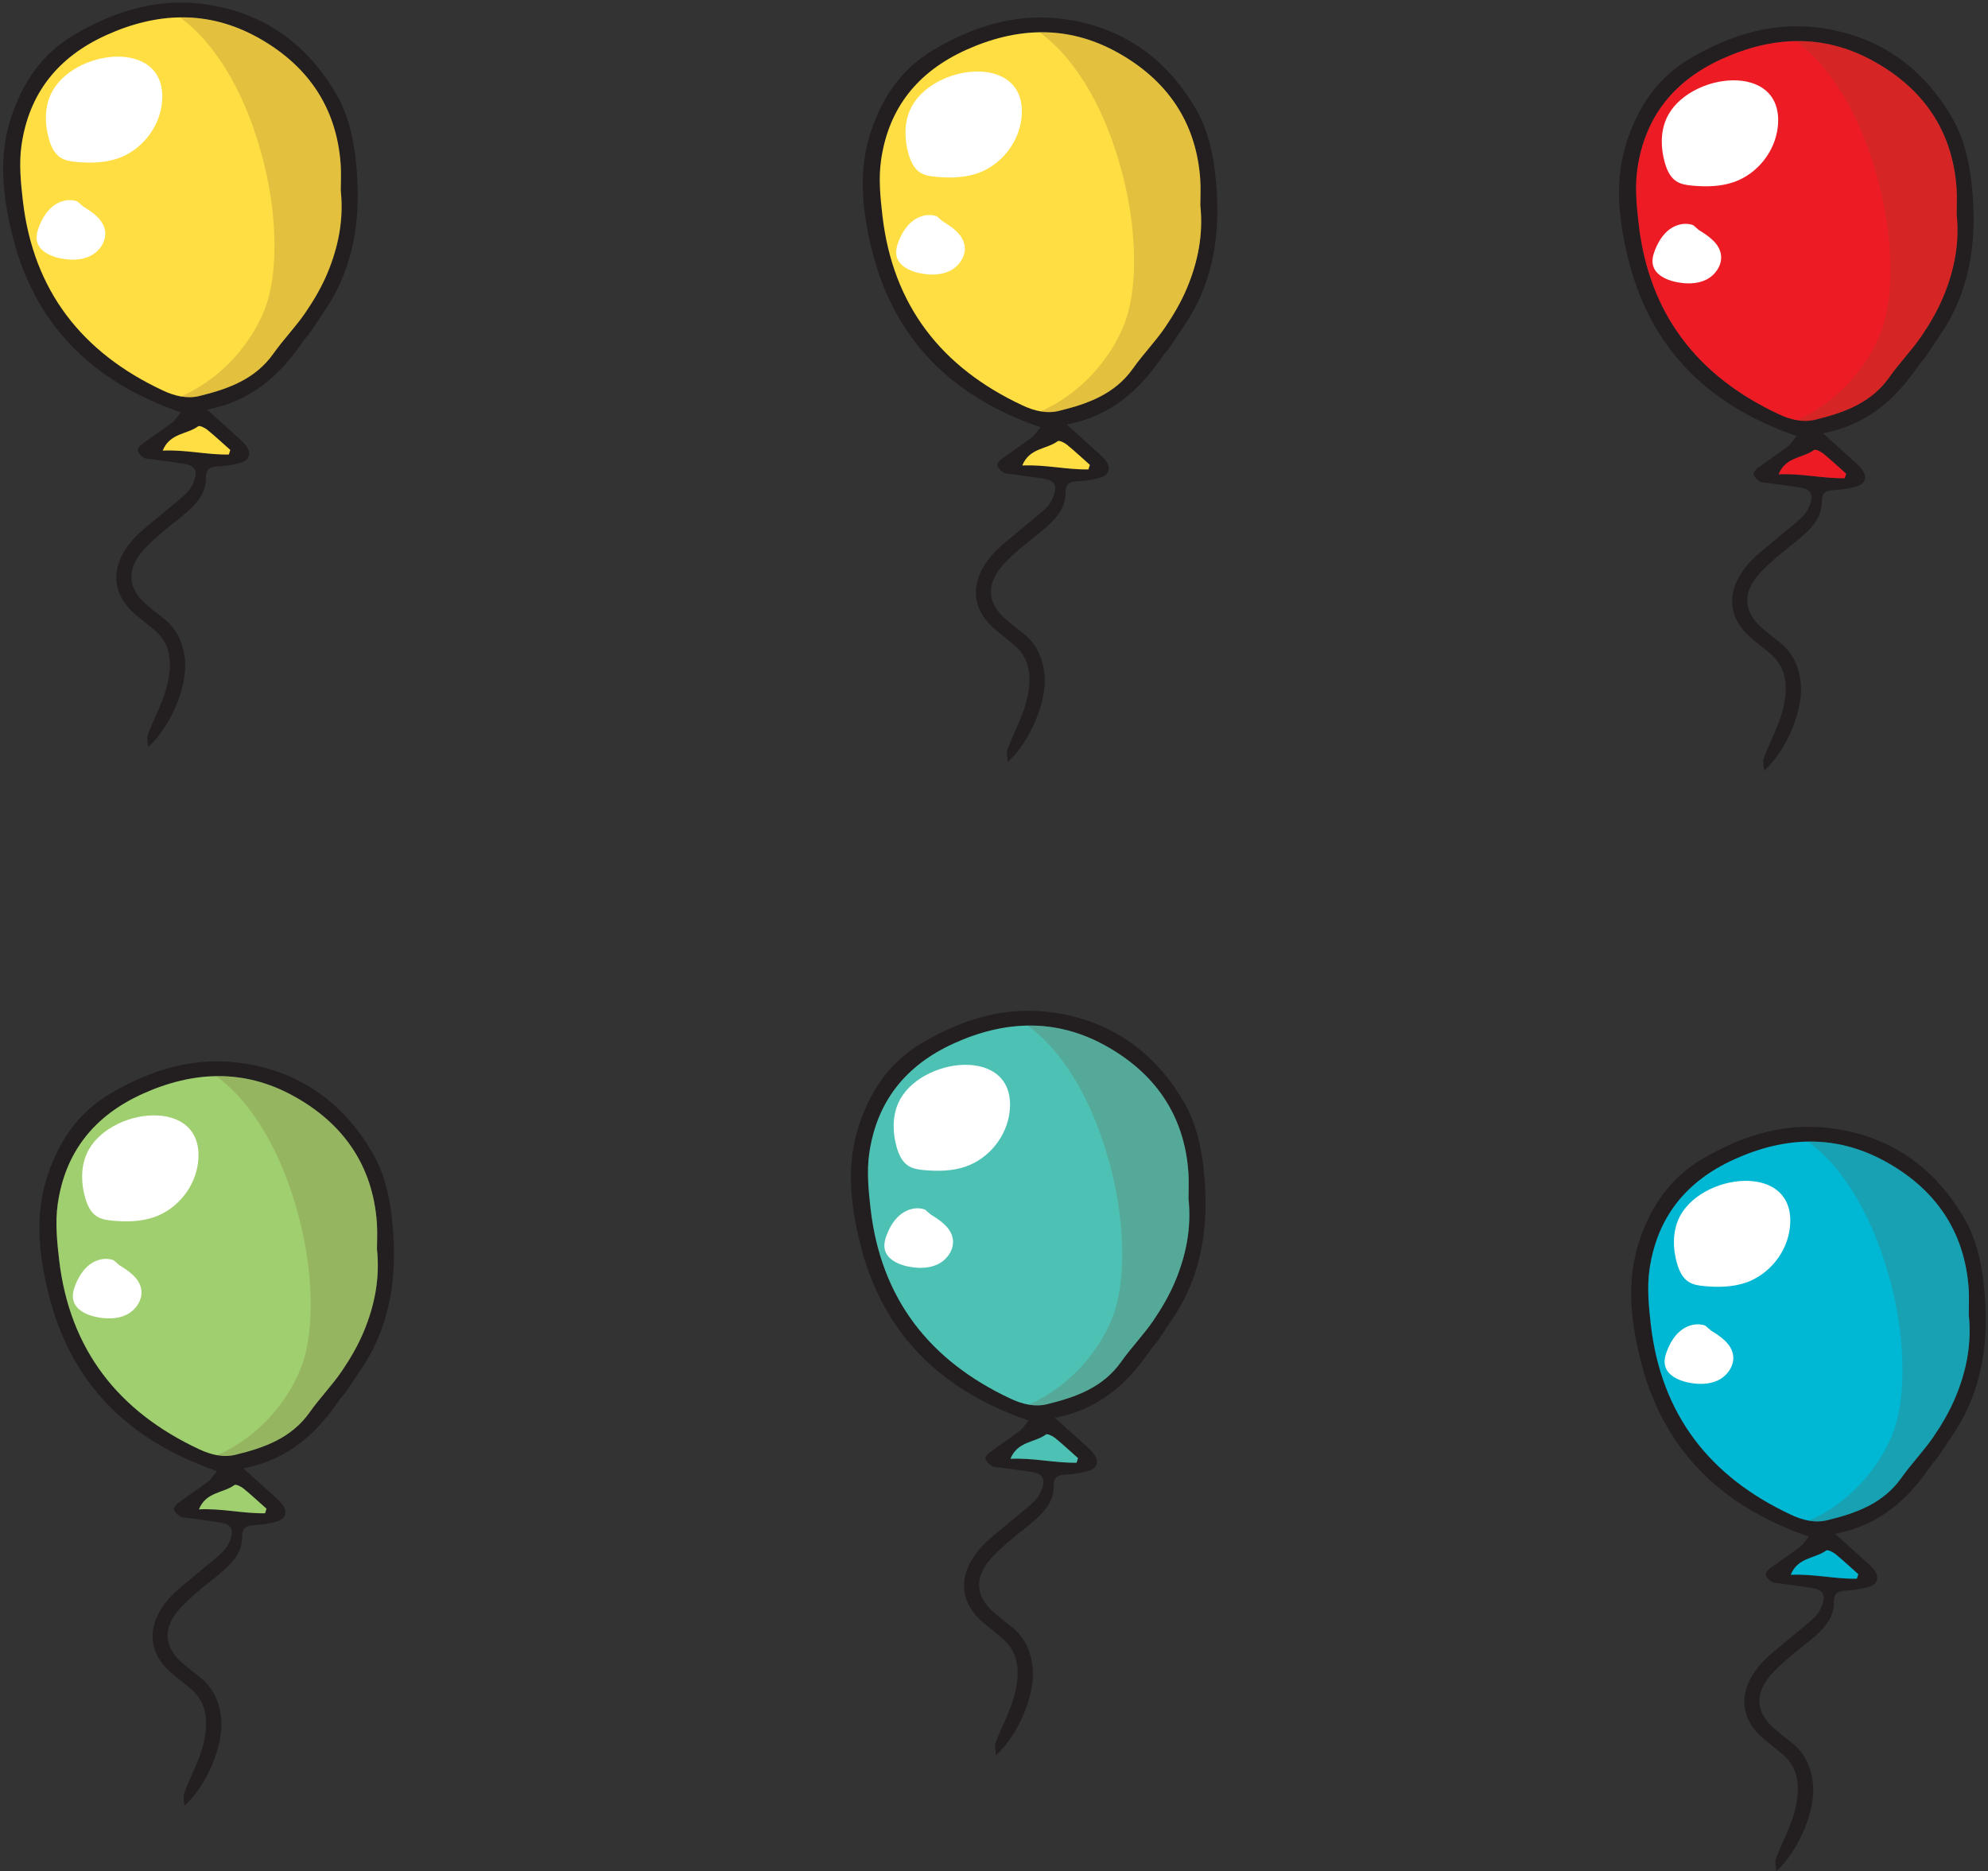 <?xml version="1.0" encoding="UTF-8" standalone="no"?>
<!DOCTYPE svg PUBLIC "-//W3C//DTD SVG 1.1//EN" "http://www.w3.org/Graphics/SVG/1.1/DTD/svg11.dtd">
<svg width="100%" height="100%" viewBox="0 0 477 449" version="1.1" xmlns="http://www.w3.org/2000/svg" xmlns:xlink="http://www.w3.org/1999/xlink" xml:space="preserve" xmlns:serif="http://www.serif.com/" style="fill-rule:evenodd;clip-rule:evenodd;stroke-linejoin:round;stroke-miterlimit:2;">
    <rect x="0" y="0" width="477" height="449" fill="#333333" stroke="none"/>
    <g transform="matrix(1,0,0,1,-933,-1594)">
        <g transform="matrix(4.167,0,0,4.167,-32.722,-33.759)">
            <g transform="matrix(1,0,0,1,244.931,407.299)">
                <path d="M0,9.505C0.027,9.418 0.055,9.331 0.083,9.243C-0.357,8.853 -0.787,8.449 -1.243,8.078C-1.386,7.962 -1.684,7.819 -1.767,7.881C-2.399,8.353 -3.395,8.259 -3.807,9.28C-2.498,9.216 -1.261,9.528 0,9.505M6.444,-5.698C6.444,-6.156 6.475,-6.677 6.439,-7.194C6.209,-10.553 4.464,-12.983 1.594,-14.548C-1.219,-16.08 -4.13,-15.97 -7.054,-14.646C-9.836,-13.388 -11.502,-11.303 -11.937,-8.312C-12.089,-7.266 -11.982,-6.163 -11.859,-5.101C-11.256,0.067 -8.462,3.639 -3.79,5.82C-3.115,6.135 -2.413,6.31 -1.695,6.134C-0.048,5.731 1.518,5.177 2.567,3.692C3.142,2.877 3.848,2.154 4.41,1.332C4.901,0.613 5.349,-0.155 5.683,-0.957C6.302,-2.445 6.622,-4.008 6.444,-5.698M-2.765,7.076C-7.925,5.301 -11.238,1.97 -12.495,-3.239C-13.031,-5.465 -13.273,-7.722 -12.515,-9.971C-11.842,-11.967 -10.747,-13.587 -8.87,-14.685C-6.442,-16.107 -3.902,-16.848 -1.087,-16.38C2.214,-15.832 4.645,-13.977 6.252,-11.131C6.843,-10.086 7.152,-8.807 7.292,-7.599C7.593,-4.998 7.434,-2.402 6.238,0.003C5.816,0.854 5.235,1.627 4.716,2.429C4.587,2.629 4.404,2.794 4.27,2.991C2.949,4.938 1.296,6.435 -1.25,6.919C-0.609,7.496 -0.088,7.96 0.427,8.431C0.632,8.619 0.856,8.8 1.015,9.024C1.302,9.427 1.188,9.822 0.718,9.967C0.304,10.095 -0.139,10.162 -0.572,10.184C-1.034,10.206 -1.327,10.295 -1.319,10.853C-1.308,11.68 -1.802,12.274 -2.376,12.788C-2.882,13.24 -3.442,13.632 -3.95,14.081C-4.368,14.45 -4.797,14.825 -5.129,15.267C-5.862,16.24 -5.75,17.217 -4.859,18.039C-4.508,18.363 -4.124,18.653 -3.747,18.949C-2.973,19.557 -2.624,20.379 -2.526,21.33C-2.373,22.822 -3.328,25.162 -4.641,26.353C-4.658,26.063 -4.73,25.84 -4.669,25.664C-4.499,25.177 -4.276,24.707 -4.069,24.233C-3.7,23.388 -3.392,22.539 -3.396,21.588C-3.4,20.765 -3.679,20.112 -4.302,19.594C-4.64,19.313 -4.984,19.04 -5.323,18.76C-6.839,17.507 -6.803,15.888 -5.569,14.457C-5.079,13.888 -4.447,13.442 -3.873,12.946C-3.389,12.529 -2.873,12.149 -2.418,11.703C-2.202,11.492 -2.039,11.185 -1.955,10.893C-1.813,10.401 -2.003,10.138 -2.517,10.05C-3.146,9.942 -3.78,9.869 -4.412,9.78C-4.57,9.758 -4.751,9.769 -4.879,9.693C-5.033,9.602 -5.191,9.451 -5.248,9.291C-5.279,9.204 -5.132,9.007 -5.019,8.923C-4.443,8.496 -3.843,8.102 -3.271,7.671C-3.09,7.536 -2.969,7.322 -2.765,7.076" style="fill:rgb(35,31,32);fill-rule:nonzero;"/>
            </g>
            <g transform="matrix(1,0,0,1,251.375,403.227)">
                <path d="M0,-1.626C0.178,0.064 -0.142,1.627 -0.761,3.115C-1.095,3.917 -1.542,4.686 -2.034,5.404C-2.596,6.227 -3.302,6.949 -3.877,7.764C-4.926,9.249 -6.492,9.803 -8.139,10.206C-8.857,10.382 -9.559,10.207 -10.233,9.893C-14.906,7.711 -17.7,4.139 -18.303,-1.029C-18.426,-2.091 -18.533,-3.194 -18.381,-4.24C-17.946,-7.23 -16.28,-9.315 -13.498,-10.574C-10.574,-11.897 -7.663,-12.008 -4.85,-10.476C-1.98,-8.911 -0.234,-6.48 -0.005,-3.122C0.031,-2.605 0,-2.084 0,-1.626" style="fill:rgb(255,222,67);fill-rule:nonzero;"/>
            </g>
            <g opacity="0.2">
                <g transform="matrix(1,0,0,1,251.375,403.537)">
                    <path d="M0,-1.936C0,-2.394 0.03,-2.915 -0.005,-3.432C-0.235,-6.79 -1.98,-9.221 -4.85,-10.786C-6.294,-11.572 -7.764,-11.919 -9.248,-11.899C-8.647,-11.455 -8.101,-10.925 -7.619,-10.337C-6.281,-8.703 -5.382,-6.729 -4.763,-4.722C-4.149,-2.731 -3.794,-0.627 -3.818,1.46C-3.829,2.333 -3.91,3.21 -4.116,4.06C-4.408,5.257 -5.048,6.385 -5.824,7.334C-6.73,8.442 -7.894,9.347 -9.192,9.924C-8.846,9.983 -8.495,9.983 -8.14,9.896C-6.492,9.493 -4.926,8.939 -3.877,7.454C-3.303,6.639 -2.597,5.917 -2.034,5.094C-1.543,4.376 -1.095,3.607 -0.761,2.805C-0.142,1.317 0.178,-0.246 0,-1.936" style="fill:rgb(117,76,40);fill-rule:nonzero;"/>
                </g>
            </g>
            <g transform="matrix(1,0,0,1,234.66,396.657)">
                <path d="M0,-0.551C-0.348,0.241 -0.323,1.158 -0.084,1.989C0.033,2.396 0.219,2.814 0.575,3.047C0.843,3.222 1.174,3.269 1.494,3.299C2.292,3.371 3.114,3.358 3.873,3.098C5.226,2.636 6.257,1.349 6.416,-0.071C6.845,-3.922 1.182,-3.244 0,-0.551" style="fill:white;fill-rule:nonzero;"/>
            </g>
            <g transform="matrix(1,0,0,1,236.211,405.462)">
                <path d="M0,-3.228C-0.449,-3.404 -0.978,-3.278 -1.364,-2.991C-1.751,-2.704 -2.012,-2.275 -2.192,-1.828C-2.307,-1.541 -2.394,-1.227 -2.321,-0.927C-2.189,-0.379 -1.589,-0.088 -1.039,0.033C-0.446,0.163 0.198,0.176 0.742,-0.091C1.286,-0.359 1.693,-0.962 1.59,-1.56C1.479,-2.198 0.874,-2.61 0.322,-2.949" style="fill:white;fill-rule:nonzero;"/>
            </g>
            <g transform="matrix(1,0,0,1,244.931,415.141)">
                <path d="M0,1.663C-1.261,1.686 -2.498,1.374 -3.807,1.438C-3.395,0.417 -2.399,0.511 -1.767,0.039C-1.684,-0.023 -1.386,0.12 -1.243,0.236C-0.787,0.607 -0.357,1.011 0.083,1.401C0.055,1.489 0.027,1.576 0,1.663" style="fill:rgb(255,222,67);fill-rule:nonzero;"/>
            </g>
            <g transform="matrix(1,0,0,1,294.426,408.157)">
                <path d="M0,9.504C0.027,9.417 0.056,9.33 0.083,9.243C-0.356,8.853 -0.786,8.449 -1.242,8.078C-1.385,7.962 -1.684,7.818 -1.766,7.88C-2.398,8.352 -3.395,8.258 -3.807,9.279C-2.498,9.215 -1.261,9.527 0,9.504M6.444,-5.698C6.444,-6.156 6.475,-6.678 6.439,-7.194C6.21,-10.553 4.464,-12.984 1.595,-14.548C-1.218,-16.081 -4.129,-15.97 -7.053,-14.647C-9.836,-13.388 -11.502,-11.304 -11.937,-8.313C-12.089,-7.267 -11.982,-6.164 -11.858,-5.102C-11.256,0.066 -8.462,3.639 -3.79,5.819C-3.115,6.135 -2.413,6.309 -1.695,6.133C-0.048,5.731 1.519,5.177 2.567,3.691C3.142,2.876 3.849,2.153 4.41,1.331C4.901,0.612 5.35,-0.156 5.684,-0.958C6.303,-2.446 6.622,-4.008 6.444,-5.698M-2.765,7.076C-7.924,5.301 -11.237,1.969 -12.494,-3.24C-13.031,-5.465 -13.272,-7.722 -12.514,-9.972C-11.842,-11.967 -10.746,-13.587 -8.87,-14.685C-6.441,-16.107 -3.901,-16.848 -1.087,-16.38C2.214,-15.832 4.646,-13.977 6.253,-11.131C6.843,-10.087 7.152,-8.808 7.292,-7.6C7.594,-4.999 7.435,-2.403 6.238,0.003C5.816,0.854 5.235,1.627 4.717,2.429C4.587,2.629 4.404,2.793 4.27,2.991C2.949,4.938 1.296,6.434 -1.25,6.919C-0.609,7.496 -0.088,7.96 0.427,8.431C0.633,8.618 0.856,8.799 1.016,9.023C1.302,9.426 1.188,9.822 0.719,9.967C0.305,10.094 -0.139,10.161 -0.572,10.183C-1.034,10.206 -1.326,10.294 -1.318,10.852C-1.308,11.679 -1.802,12.273 -2.376,12.787C-2.882,13.24 -3.441,13.632 -3.95,14.081C-4.368,14.449 -4.797,14.824 -5.129,15.266C-5.861,16.239 -5.75,17.217 -4.859,18.038C-4.507,18.362 -4.124,18.653 -3.747,18.948C-2.973,19.557 -2.624,20.379 -2.526,21.33C-2.373,22.822 -3.328,25.162 -4.641,26.352C-4.657,26.062 -4.73,25.84 -4.669,25.664C-4.499,25.176 -4.276,24.706 -4.069,24.232C-3.7,23.387 -3.392,22.539 -3.396,21.587C-3.4,20.764 -3.679,20.111 -4.301,19.593C-4.639,19.312 -4.984,19.039 -5.323,18.759C-6.838,17.507 -6.803,15.888 -5.569,14.456C-5.079,13.888 -4.446,13.441 -3.873,12.946C-3.389,12.529 -2.872,12.148 -2.417,11.702C-2.202,11.491 -2.039,11.185 -1.954,10.892C-1.813,10.401 -2.003,10.138 -2.517,10.049C-3.145,9.941 -3.78,9.869 -4.412,9.779C-4.57,9.757 -4.751,9.769 -4.878,9.692C-5.032,9.601 -5.19,9.45 -5.248,9.29C-5.279,9.203 -5.132,9.006 -5.019,8.922C-4.443,8.496 -3.843,8.102 -3.27,7.671C-3.09,7.535 -2.969,7.321 -2.765,7.076" style="fill:rgb(35,31,32);fill-rule:nonzero;"/>
            </g>
            <g transform="matrix(1,0,0,1,300.87,404.083)">
                <path d="M0,-1.624C0.178,0.066 -0.142,1.628 -0.761,3.116C-1.095,3.918 -1.543,4.687 -2.034,5.405C-2.596,6.228 -3.303,6.95 -3.877,7.765C-4.926,9.251 -6.492,9.805 -8.14,10.207C-8.857,10.383 -9.559,10.209 -10.234,9.894C-14.906,7.713 -17.701,4.14 -18.303,-1.028C-18.427,-2.09 -18.533,-3.193 -18.381,-4.239C-17.947,-7.229 -16.281,-9.313 -13.498,-10.573C-10.574,-11.895 -7.662,-12.007 -4.85,-10.474C-1.98,-8.91 -0.234,-6.478 -0.005,-3.12C0.03,-2.603 0,-2.082 0,-1.624" style="fill:rgb(255,222,67);fill-rule:nonzero;"/>
            </g>
            <g opacity="0.2">
                <g transform="matrix(1,0,0,1,300.87,404.394)">
                    <path d="M0,-1.935C0,-2.393 0.03,-2.914 -0.005,-3.431C-0.234,-6.789 -1.98,-9.221 -4.85,-10.785C-6.294,-11.572 -7.764,-11.919 -9.248,-11.898C-8.647,-11.455 -8.101,-10.925 -7.619,-10.337C-6.281,-8.703 -5.382,-6.729 -4.763,-4.721C-4.148,-2.73 -3.794,-0.626 -3.818,1.461C-3.828,2.334 -3.909,3.211 -4.116,4.06C-4.407,5.257 -5.048,6.385 -5.824,7.335C-6.729,8.443 -7.894,9.348 -9.192,9.924C-8.846,9.984 -8.495,9.983 -8.14,9.896C-6.492,9.494 -4.926,8.94 -3.877,7.454C-3.303,6.639 -2.596,5.917 -2.034,5.094C-1.543,4.376 -1.095,3.607 -0.761,2.805C-0.142,1.317 0.178,-0.245 0,-1.935" style="fill:rgb(117,76,40);fill-rule:nonzero;"/>
                </g>
            </g>
            <g transform="matrix(1,0,0,1,284.155,397.514)">
                <path d="M0,-0.55C-0.347,0.241 -0.323,1.159 -0.084,1.989C0.033,2.397 0.219,2.814 0.575,3.047C0.844,3.222 1.174,3.269 1.494,3.299C2.292,3.372 3.115,3.359 3.874,3.099C5.226,2.637 6.257,1.35 6.416,-0.071C6.845,-3.922 1.182,-3.243 0,-0.55" style="fill:white;fill-rule:nonzero;"/>
            </g>
            <g transform="matrix(1,0,0,1,285.706,406.321)">
                <path d="M0,-3.23C-0.449,-3.405 -0.978,-3.279 -1.364,-2.992C-1.751,-2.705 -2.012,-2.276 -2.192,-1.829C-2.308,-1.543 -2.394,-1.228 -2.322,-0.929C-2.189,-0.38 -1.589,-0.089 -1.039,0.031C-0.446,0.161 0.198,0.175 0.742,-0.092C1.286,-0.36 1.693,-0.963 1.589,-1.561C1.479,-2.199 0.874,-2.612 0.322,-2.95" style="fill:white;fill-rule:nonzero;"/>
            </g>
            <g transform="matrix(1,0,0,1,294.426,415.998)">
                <path d="M0,1.663C-1.261,1.686 -2.498,1.374 -3.807,1.438C-3.395,0.417 -2.398,0.511 -1.766,0.039C-1.684,-0.023 -1.385,0.121 -1.242,0.237C-0.786,0.608 -0.356,1.012 0.083,1.402C0.056,1.489 0.027,1.576 0,1.663" style="fill:rgb(255,222,67);fill-rule:nonzero;"/>
            </g>
            <g transform="matrix(1,0,0,1,247.017,468.267)">
                <path d="M0,9.504C0.027,9.417 0.055,9.33 0.083,9.243C-0.357,8.853 -0.787,8.449 -1.243,8.078C-1.385,7.962 -1.684,7.818 -1.766,7.88C-2.399,8.352 -3.395,8.258 -3.807,9.279C-2.498,9.215 -1.261,9.527 0,9.504M6.444,-5.698C6.444,-6.156 6.475,-6.678 6.439,-7.194C6.209,-10.553 4.464,-12.984 1.594,-14.548C-1.218,-16.081 -4.129,-15.97 -7.053,-14.647C-9.836,-13.388 -11.502,-11.304 -11.937,-8.313C-12.089,-7.267 -11.982,-6.164 -11.859,-5.102C-11.256,0.066 -8.462,3.639 -3.79,5.819C-3.115,6.135 -2.413,6.309 -1.695,6.133C-0.048,5.731 1.518,5.177 2.567,3.691C3.142,2.876 3.848,2.153 4.41,1.331C4.901,0.612 5.349,-0.156 5.683,-0.958C6.302,-2.446 6.622,-4.008 6.444,-5.698M-2.765,7.076C-7.924,5.301 -11.238,1.969 -12.495,-3.24C-13.031,-5.465 -13.273,-7.722 -12.515,-9.972C-11.842,-11.967 -10.747,-13.587 -8.87,-14.685C-6.442,-16.107 -3.902,-16.848 -1.087,-16.38C2.214,-15.832 4.645,-13.977 6.252,-11.131C6.843,-10.087 7.152,-8.808 7.292,-7.6C7.593,-4.999 7.434,-2.403 6.238,0.003C5.816,0.854 5.235,1.627 4.716,2.429C4.587,2.629 4.404,2.793 4.27,2.991C2.949,4.938 1.296,6.434 -1.25,6.919C-0.609,7.496 -0.088,7.96 0.427,8.431C0.632,8.618 0.856,8.799 1.015,9.024C1.302,9.426 1.188,9.822 0.718,9.967C0.304,10.094 -0.139,10.161 -0.572,10.183C-1.034,10.206 -1.326,10.294 -1.319,10.852C-1.308,11.679 -1.802,12.273 -2.376,12.787C-2.882,13.24 -3.442,13.632 -3.95,14.081C-4.368,14.449 -4.797,14.824 -5.129,15.266C-5.862,16.239 -5.75,17.217 -4.859,18.038C-4.508,18.362 -4.124,18.653 -3.747,18.948C-2.973,19.557 -2.624,20.379 -2.526,21.33C-2.373,22.822 -3.328,25.162 -4.641,26.352C-4.657,26.062 -4.73,25.84 -4.669,25.664C-4.499,25.176 -4.276,24.706 -4.069,24.232C-3.7,23.387 -3.392,22.539 -3.396,21.587C-3.4,20.764 -3.679,20.111 -4.302,19.593C-4.639,19.312 -4.984,19.039 -5.323,18.759C-6.839,17.507 -6.803,15.888 -5.569,14.456C-5.079,13.888 -4.447,13.441 -3.873,12.946C-3.389,12.529 -2.873,12.148 -2.417,11.702C-2.202,11.491 -2.039,11.185 -1.955,10.892C-1.813,10.401 -2.003,10.138 -2.517,10.049C-3.146,9.941 -3.78,9.869 -4.412,9.779C-4.57,9.757 -4.751,9.769 -4.879,9.692C-5.033,9.601 -5.191,9.45 -5.248,9.29C-5.279,9.203 -5.132,9.006 -5.019,8.922C-4.443,8.496 -3.843,8.102 -3.271,7.671C-3.09,7.535 -2.969,7.321 -2.765,7.076" style="fill:rgb(35,31,32);fill-rule:nonzero;"/>
            </g>
            <g transform="matrix(1,0,0,1,253.461,464.193)">
                <path d="M0,-1.624C0.178,0.066 -0.142,1.628 -0.761,3.116C-1.095,3.918 -1.543,4.687 -2.034,5.405C-2.596,6.228 -3.303,6.95 -3.877,7.765C-4.926,9.251 -6.492,9.805 -8.14,10.207C-8.857,10.383 -9.56,10.209 -10.234,9.894C-14.906,7.713 -17.701,4.14 -18.303,-1.028C-18.427,-2.09 -18.533,-3.193 -18.381,-4.239C-17.947,-7.229 -16.281,-9.313 -13.498,-10.573C-10.574,-11.895 -7.663,-12.007 -4.85,-10.474C-1.98,-8.91 -0.235,-6.478 -0.005,-3.12C0.03,-2.603 0,-2.082 0,-1.624" style="fill:rgb(159,207,110);fill-rule:nonzero;"/>
            </g>
            <g opacity="0.2">
                <g transform="matrix(1,0,0,1,253.461,464.504)">
                    <path d="M0,-1.935C0,-2.393 0.03,-2.914 -0.005,-3.431C-0.235,-6.789 -1.98,-9.221 -4.85,-10.785C-6.294,-11.572 -7.764,-11.919 -9.248,-11.898C-8.647,-11.455 -8.101,-10.925 -7.619,-10.337C-6.281,-8.703 -5.382,-6.729 -4.763,-4.721C-4.149,-2.73 -3.794,-0.626 -3.818,1.461C-3.828,2.334 -3.91,3.211 -4.116,4.06C-4.408,5.257 -5.048,6.385 -5.824,7.335C-6.73,8.443 -7.894,9.348 -9.192,9.924C-8.846,9.984 -8.495,9.983 -8.14,9.896C-6.492,9.494 -4.926,8.94 -3.877,7.454C-3.303,6.639 -2.596,5.917 -2.034,5.094C-1.543,4.376 -1.095,3.607 -0.761,2.805C-0.142,1.317 0.178,-0.245 0,-1.935" style="fill:rgb(117,76,40);fill-rule:nonzero;"/>
                </g>
            </g>
            <g transform="matrix(1,0,0,1,236.746,457.624)">
                <path d="M0,-0.55C-0.348,0.241 -0.323,1.159 -0.084,1.989C0.033,2.397 0.219,2.814 0.575,3.047C0.843,3.222 1.174,3.269 1.494,3.299C2.292,3.372 3.115,3.359 3.873,3.099C5.226,2.637 6.257,1.35 6.416,-0.071C6.845,-3.922 1.182,-3.243 0,-0.55" style="fill:white;fill-rule:nonzero;"/>
            </g>
            <g transform="matrix(1,0,0,1,238.297,466.43)">
                <path d="M0,-3.23C-0.449,-3.405 -0.977,-3.279 -1.364,-2.992C-1.751,-2.705 -2.012,-2.276 -2.192,-1.829C-2.307,-1.543 -2.394,-1.228 -2.321,-0.928C-2.189,-0.38 -1.589,-0.089 -1.039,0.031C-0.446,0.161 0.198,0.175 0.742,-0.092C1.286,-0.36 1.693,-0.963 1.59,-1.561C1.479,-2.199 0.874,-2.612 0.322,-2.95" style="fill:white;fill-rule:nonzero;"/>
            </g>
            <g transform="matrix(1,0,0,1,247.017,476.108)">
                <path d="M0,1.663C-1.261,1.686 -2.498,1.374 -3.807,1.438C-3.395,0.417 -2.399,0.511 -1.766,0.039C-1.684,-0.023 -1.385,0.121 -1.243,0.237C-0.787,0.608 -0.357,1.012 0.083,1.402C0.055,1.489 0.027,1.576 0,1.663" style="fill:rgb(159,207,110);fill-rule:nonzero;"/>
            </g>
            <g transform="matrix(1,0,0,1,293.745,465.354)">
                <path d="M0,9.506C0.028,9.419 0.056,9.331 0.083,9.244C-0.356,8.854 -0.786,8.45 -1.242,8.079C-1.385,7.963 -1.683,7.82 -1.766,7.882C-2.398,8.354 -3.394,8.26 -3.807,9.281C-2.498,9.217 -1.261,9.529 0,9.506M6.444,-5.697C6.444,-6.155 6.475,-6.677 6.439,-7.193C6.21,-10.552 4.464,-12.982 1.595,-14.547C-1.218,-16.079 -4.129,-15.969 -7.053,-14.645C-9.836,-13.387 -11.502,-11.302 -11.937,-8.311C-12.089,-7.266 -11.982,-6.162 -11.858,-5.1C-11.256,0.068 -8.461,3.64 -3.79,5.821C-3.115,6.136 -2.413,6.311 -1.695,6.135C-0.048,5.732 1.519,5.178 2.567,3.693C3.142,2.878 3.849,2.155 4.41,1.333C4.901,0.614 5.35,-0.154 5.684,-0.956C6.303,-2.444 6.622,-4.007 6.444,-5.697M-2.764,7.077C-7.924,5.302 -11.237,1.971 -12.494,-3.238C-13.031,-5.464 -13.272,-7.721 -12.514,-9.97C-11.842,-11.966 -10.746,-13.586 -8.869,-14.684C-6.441,-16.106 -3.901,-16.847 -1.087,-16.379C2.214,-15.831 4.646,-13.976 6.253,-11.13C6.843,-10.085 7.153,-8.806 7.293,-7.599C7.594,-4.997 7.435,-2.401 6.239,0.004C5.816,0.855 5.235,1.628 4.717,2.43C4.588,2.63 4.404,2.795 4.27,2.992C2.949,4.939 1.296,6.436 -1.25,6.92C-0.608,7.497 -0.088,7.961 0.427,8.432C0.633,8.62 0.856,8.801 1.016,9.025C1.302,9.428 1.188,9.823 0.719,9.968C0.305,10.096 -0.139,10.163 -0.572,10.185C-1.034,10.207 -1.326,10.296 -1.318,10.854C-1.308,11.68 -1.801,12.275 -2.376,12.789C-2.881,13.241 -3.441,13.633 -3.95,14.082C-4.367,14.451 -4.797,14.826 -5.129,15.268C-5.861,16.241 -5.75,17.218 -4.859,18.04C-4.507,18.364 -4.124,18.654 -3.747,18.95C-2.973,19.558 -2.624,20.38 -2.526,21.331C-2.372,22.823 -3.327,25.163 -4.64,26.353C-4.657,26.064 -4.73,25.841 -4.668,25.665C-4.499,25.178 -4.276,24.708 -4.068,24.234C-3.7,23.389 -3.392,22.54 -3.396,21.589C-3.4,20.766 -3.679,20.113 -4.301,19.595C-4.639,19.314 -4.984,19.041 -5.322,18.761C-6.838,17.508 -6.803,15.889 -5.569,14.458C-5.079,13.889 -4.446,13.443 -3.873,12.947C-3.389,12.53 -2.872,12.15 -2.417,11.704C-2.202,11.493 -2.039,11.186 -1.955,10.893C-1.813,10.402 -2.003,10.139 -2.517,10.051C-3.145,9.943 -3.78,9.87 -4.412,9.781C-4.57,9.759 -4.751,9.77 -4.878,9.694C-5.032,9.603 -5.19,9.452 -5.248,9.292C-5.279,9.205 -5.132,9.008 -5.019,8.924C-4.442,8.497 -3.843,8.103 -3.27,7.672C-3.09,7.537 -2.969,7.323 -2.764,7.077" style="fill:rgb(35,31,32);fill-rule:nonzero;"/>
            </g>
            <g transform="matrix(1,0,0,1,300.189,461.283)">
                <path d="M0,-1.626C0.178,0.064 -0.142,1.627 -0.761,3.115C-1.095,3.917 -1.543,4.686 -2.034,5.404C-2.596,6.227 -3.303,6.949 -3.877,7.764C-4.926,9.249 -6.492,9.803 -8.139,10.206C-8.857,10.382 -9.559,10.207 -10.234,9.893C-14.906,7.711 -17.7,4.139 -18.303,-1.029C-18.426,-2.091 -18.533,-3.195 -18.381,-4.24C-17.947,-7.23 -16.28,-9.315 -13.498,-10.574C-10.574,-11.897 -7.662,-12.008 -4.85,-10.476C-1.98,-8.911 -0.234,-6.48 -0.005,-3.122C0.03,-2.605 0,-2.084 0,-1.626" style="fill:rgb(77,193,180);fill-rule:nonzero;"/>
            </g>
            <g opacity="0.2">
                <g transform="matrix(1,0,0,1,300.189,461.593)">
                    <path d="M0,-1.936C0,-2.394 0.03,-2.915 -0.005,-3.432C-0.234,-6.79 -1.98,-9.221 -4.85,-10.786C-6.294,-11.572 -7.764,-11.919 -9.248,-11.899C-8.647,-11.455 -8.1,-10.925 -7.619,-10.337C-6.281,-8.703 -5.382,-6.73 -4.763,-4.722C-4.148,-2.731 -3.794,-0.627 -3.818,1.46C-3.828,2.333 -3.909,3.21 -4.116,4.06C-4.407,5.257 -5.048,6.385 -5.824,7.334C-6.729,8.442 -7.894,9.347 -9.192,9.924C-8.846,9.983 -8.495,9.983 -8.139,9.896C-6.492,9.493 -4.926,8.939 -3.877,7.454C-3.303,6.639 -2.596,5.917 -2.034,5.094C-1.543,4.376 -1.095,3.607 -0.761,2.804C-0.142,1.317 0.178,-0.246 0,-1.936" style="fill:rgb(117,76,40);fill-rule:nonzero;"/>
                </g>
            </g>
            <g transform="matrix(1,0,0,1,283.474,454.712)">
                <path d="M0,-0.551C-0.347,0.241 -0.323,1.158 -0.084,1.989C0.033,2.396 0.22,2.814 0.575,3.047C0.844,3.222 1.174,3.269 1.494,3.299C2.293,3.371 3.115,3.358 3.874,3.098C5.226,2.636 6.258,1.349 6.416,-0.071C6.846,-3.922 1.182,-3.244 0,-0.551" style="fill:white;fill-rule:nonzero;"/>
            </g>
            <g transform="matrix(1,0,0,1,285.026,463.517)">
                <path d="M0,-3.228C-0.449,-3.404 -0.978,-3.278 -1.364,-2.991C-1.751,-2.704 -2.012,-2.275 -2.192,-1.828C-2.308,-1.541 -2.394,-1.227 -2.321,-0.927C-2.189,-0.379 -1.589,-0.088 -1.039,0.033C-0.446,0.163 0.198,0.176 0.742,-0.091C1.286,-0.359 1.693,-0.962 1.59,-1.56C1.479,-2.198 0.874,-2.611 0.322,-2.949" style="fill:white;fill-rule:nonzero;"/>
            </g>
            <g transform="matrix(1,0,0,1,293.745,473.197)">
                <path d="M0,1.663C-1.261,1.686 -2.498,1.374 -3.807,1.438C-3.394,0.417 -2.398,0.511 -1.766,0.039C-1.683,-0.023 -1.385,0.12 -1.242,0.236C-0.786,0.607 -0.356,1.011 0.083,1.401C0.056,1.488 0.028,1.576 0,1.663" style="fill:rgb(77,193,180);fill-rule:nonzero;"/>
            </g>
            <g transform="matrix(1,0,0,1,338.674,472.036)">
                <path d="M0,9.504L0.082,9.243C-0.357,8.853 -0.787,8.449 -1.243,8.078C-1.386,7.962 -1.684,7.818 -1.767,7.881C-2.399,8.352 -3.396,8.259 -3.808,9.28C-2.499,9.216 -1.262,9.527 0,9.504M6.443,-5.698C6.443,-6.156 6.475,-6.678 6.438,-7.194C6.209,-10.553 4.464,-12.984 1.594,-14.548C-1.219,-16.081 -4.13,-15.97 -7.054,-14.647C-9.837,-13.388 -11.503,-11.303 -11.938,-8.313C-12.09,-7.267 -11.982,-6.164 -11.859,-5.102C-11.257,0.066 -8.462,3.639 -3.79,5.819C-3.115,6.135 -2.413,6.309 -1.695,6.133C-0.049,5.731 1.518,5.177 2.566,3.691C3.142,2.876 3.848,2.153 4.409,1.331C4.901,0.612 5.349,-0.156 5.683,-0.958C6.302,-2.446 6.622,-4.008 6.443,-5.698M-2.765,7.076C-7.925,5.301 -11.238,1.969 -12.495,-3.24C-13.031,-5.465 -13.273,-7.722 -12.515,-9.972C-11.843,-11.967 -10.747,-13.587 -8.87,-14.685C-6.442,-16.107 -3.902,-16.848 -1.087,-16.38C2.214,-15.832 4.645,-13.977 6.252,-11.131C6.842,-10.086 7.152,-8.808 7.292,-7.6C7.593,-4.999 7.434,-2.403 6.238,0.003C5.815,0.854 5.234,1.627 4.716,2.429C4.587,2.629 4.403,2.793 4.27,2.991C2.949,4.938 1.295,6.435 -1.251,6.919C-0.609,7.496 -0.089,7.96 0.427,8.431C0.632,8.619 0.855,8.799 1.015,9.024C1.302,9.426 1.187,9.822 0.718,9.967C0.304,10.094 -0.139,10.161 -0.573,10.183C-1.034,10.206 -1.327,10.294 -1.319,10.852C-1.308,11.679 -1.802,12.273 -2.377,12.788C-2.882,13.24 -3.442,13.632 -3.951,14.081C-4.368,14.449 -4.798,14.825 -5.13,15.266C-5.862,16.239 -5.75,17.217 -4.859,18.038C-4.508,18.362 -4.124,18.653 -3.747,18.949C-2.974,19.557 -2.624,20.379 -2.526,21.33C-2.373,22.822 -3.328,25.162 -4.641,26.352C-4.658,26.062 -4.73,25.84 -4.67,25.664C-4.499,25.176 -4.276,24.706 -4.069,24.232C-3.7,23.387 -3.393,22.539 -3.396,21.587C-3.4,20.764 -3.68,20.111 -4.302,19.593C-4.64,19.313 -4.984,19.039 -5.323,18.76C-6.839,17.507 -6.804,15.888 -5.569,14.456C-5.079,13.888 -4.447,13.441 -3.873,12.946C-3.39,12.529 -2.873,12.148 -2.418,11.702C-2.202,11.491 -2.04,11.185 -1.955,10.892C-1.813,10.401 -2.004,10.138 -2.518,10.049C-3.146,9.941 -3.78,9.869 -4.412,9.779C-4.57,9.757 -4.752,9.769 -4.879,9.692C-5.033,9.601 -5.191,9.451 -5.249,9.291C-5.279,9.203 -5.133,9.006 -5.02,8.922C-4.443,8.496 -3.844,8.102 -3.271,7.671C-3.091,7.535 -2.97,7.322 -2.765,7.076" style="fill:rgb(35,31,32);fill-rule:nonzero;"/>
            </g>
            <g transform="matrix(1,0,0,1,345.117,467.962)">
                <path d="M0,-1.624C0.179,0.066 -0.142,1.628 -0.761,3.116C-1.095,3.918 -1.542,4.687 -2.034,5.405C-2.596,6.228 -3.302,6.95 -3.877,7.765C-4.926,9.251 -6.492,9.805 -8.139,10.207C-8.856,10.383 -9.559,10.209 -10.233,9.894C-14.905,7.713 -17.7,4.14 -18.303,-1.028C-18.426,-2.09 -18.533,-3.193 -18.381,-4.239C-17.946,-7.228 -16.28,-9.313 -13.497,-10.573C-10.573,-11.895 -7.662,-12.007 -4.85,-10.474C-1.979,-8.91 -0.234,-6.478 -0.005,-3.12C0.031,-2.603 0,-2.082 0,-1.624" style="fill:rgb(0,183,212);fill-rule:nonzero;"/>
            </g>
            <g opacity="0.2">
                <g transform="matrix(1,0,0,1,345.117,468.274)">
                    <path d="M0,-1.936C0,-2.394 0.031,-2.915 -0.005,-3.432C-0.234,-6.79 -1.979,-9.222 -4.85,-10.786C-6.293,-11.573 -7.764,-11.919 -9.247,-11.899C-8.646,-11.456 -8.1,-10.926 -7.619,-10.338C-6.28,-8.704 -5.382,-6.73 -4.763,-4.722C-4.148,-2.731 -3.794,-0.627 -3.817,1.46C-3.828,2.333 -3.909,3.21 -4.115,4.059C-4.407,5.257 -5.048,6.384 -5.823,7.334C-6.729,8.442 -7.894,9.347 -9.192,9.923C-8.846,9.983 -8.494,9.983 -8.139,9.896C-6.492,9.493 -4.926,8.939 -3.877,7.453C-3.302,6.638 -2.596,5.916 -2.034,5.093C-1.542,4.375 -1.095,3.606 -0.761,2.804C-0.142,1.316 0.179,-0.246 0,-1.936" style="fill:rgb(117,76,40);fill-rule:nonzero;"/>
                </g>
            </g>
            <g transform="matrix(1,0,0,1,328.402,461.393)">
                <path d="M0,-0.55C-0.347,0.241 -0.322,1.159 -0.084,1.989C0.033,2.397 0.22,2.815 0.575,3.047C0.844,3.222 1.175,3.269 1.494,3.299C2.293,3.372 3.115,3.359 3.874,3.099C5.226,2.637 6.258,1.35 6.416,-0.071C6.846,-3.922 1.183,-3.243 0,-0.55" style="fill:white;fill-rule:nonzero;"/>
            </g>
            <g transform="matrix(1,0,0,1,329.954,470.2)">
                <path d="M0,-3.23C-0.449,-3.405 -0.978,-3.279 -1.364,-2.992C-1.752,-2.705 -2.013,-2.276 -2.192,-1.829C-2.308,-1.543 -2.395,-1.228 -2.322,-0.928C-2.189,-0.38 -1.59,-0.089 -1.039,0.031C-0.446,0.161 0.197,0.175 0.741,-0.092C1.285,-0.36 1.693,-0.963 1.59,-1.561C1.479,-2.199 0.874,-2.612 0.321,-2.95" style="fill:white;fill-rule:nonzero;"/>
            </g>
            <g transform="matrix(1,0,0,1,338.674,479.877)">
                <path d="M0,1.663C-1.262,1.686 -2.499,1.375 -3.808,1.439C-3.396,0.418 -2.399,0.511 -1.767,0.04C-1.684,-0.023 -1.386,0.121 -1.243,0.237C-0.787,0.608 -0.357,1.012 0.082,1.402L0,1.663Z" style="fill:rgb(0,183,212);fill-rule:nonzero;"/>
            </g>
            <g transform="matrix(1,0,0,1,337.974,408.665)">
                <path d="M0,9.504L0.082,9.243C-0.357,8.852 -0.787,8.449 -1.243,8.078C-1.386,7.962 -1.684,7.818 -1.767,7.88C-2.398,8.352 -3.395,8.258 -3.807,9.279C-2.498,9.215 -1.262,9.527 0,9.504M6.444,-5.699C6.444,-6.157 6.475,-6.678 6.439,-7.194C6.209,-10.554 4.464,-12.984 1.594,-14.548C-1.219,-16.081 -4.13,-15.97 -7.054,-14.647C-9.837,-13.389 -11.503,-11.304 -11.938,-8.313C-12.089,-7.267 -11.982,-6.164 -11.858,-5.102C-11.257,0.066 -8.462,3.639 -3.79,5.819C-3.115,6.134 -2.413,6.309 -1.695,6.133C-0.048,5.73 1.519,5.177 2.566,3.691C3.142,2.876 3.848,2.153 4.41,1.331C4.901,0.612 5.35,-0.156 5.683,-0.958C6.302,-2.446 6.622,-4.009 6.444,-5.699M-2.765,7.076C-7.925,5.301 -11.237,1.969 -12.494,-3.24C-13.031,-5.465 -13.273,-7.723 -12.515,-9.972C-11.842,-11.968 -10.746,-13.587 -8.87,-14.686C-6.442,-16.107 -3.902,-16.848 -1.087,-16.381C2.214,-15.832 4.646,-13.978 6.253,-11.132C6.843,-10.087 7.152,-8.808 7.292,-7.6C7.593,-4.999 7.434,-2.403 6.238,0.002C5.815,0.854 5.235,1.626 4.717,2.428C4.587,2.628 4.403,2.793 4.27,2.99C2.949,4.937 1.296,6.434 -1.251,6.918C-0.609,7.495 -0.088,7.959 0.427,8.431C0.632,8.618 0.856,8.799 1.016,9.023C1.302,9.426 1.188,9.821 0.718,9.967C0.304,10.094 -0.139,10.161 -0.572,10.183C-1.034,10.206 -1.326,10.294 -1.319,10.852C-1.308,11.679 -1.802,12.273 -2.377,12.787C-2.882,13.24 -3.442,13.631 -3.95,14.08C-4.368,14.449 -4.797,14.824 -5.129,15.266C-5.862,16.239 -5.75,17.217 -4.859,18.038C-4.508,18.362 -4.124,18.652 -3.747,18.948C-2.973,19.556 -2.624,20.378 -2.526,21.329C-2.373,22.822 -3.328,25.161 -4.641,26.352C-4.657,26.062 -4.73,25.839 -4.669,25.663C-4.499,25.176 -4.276,24.706 -4.069,24.232C-3.7,23.387 -3.393,22.538 -3.396,21.587C-3.4,20.764 -3.68,20.111 -4.302,19.593C-4.64,19.312 -4.984,19.039 -5.323,18.759C-6.839,17.506 -6.803,15.887 -5.569,14.456C-5.079,13.888 -4.447,13.441 -3.873,12.945C-3.39,12.529 -2.873,12.148 -2.418,11.702C-2.202,11.491 -2.039,11.185 -1.955,10.892C-1.813,10.4 -2.004,10.137 -2.517,10.049C-3.146,9.941 -3.78,9.868 -4.412,9.779C-4.57,9.757 -4.751,9.769 -4.879,9.692C-5.032,9.601 -5.191,9.45 -5.248,9.29C-5.279,9.203 -5.133,9.006 -5.019,8.922C-4.443,8.495 -3.843,8.102 -3.271,7.67C-3.091,7.535 -2.97,7.321 -2.765,7.076" style="fill:rgb(35,31,32);fill-rule:nonzero;"/>
            </g>
            <g transform="matrix(1,0,0,1,344.419,404.592)">
                <path d="M0,-1.626C0.178,0.064 -0.143,1.627 -0.762,3.115C-1.095,3.917 -1.543,4.686 -2.034,5.404C-2.597,6.227 -3.303,6.949 -3.878,7.764C-4.926,9.25 -6.492,9.803 -8.14,10.206C-8.857,10.382 -9.56,10.207 -10.234,9.893C-14.906,7.712 -17.701,4.139 -18.303,-1.029C-18.427,-2.091 -18.533,-3.194 -18.382,-4.24C-17.947,-7.23 -16.281,-9.315 -13.498,-10.574C-10.574,-11.897 -7.663,-12.008 -4.851,-10.475C-1.98,-8.911 -0.235,-6.48 -0.005,-3.121C0.03,-2.605 0,-2.084 0,-1.626" style="fill:rgb(237,28,36);fill-rule:nonzero;"/>
            </g>
            <g opacity="0.2">
                <g transform="matrix(1,0,0,1,344.419,404.902)">
                    <path d="M0,-1.936C0,-2.394 0.03,-2.915 -0.005,-3.431C-0.235,-6.79 -1.98,-9.221 -4.851,-10.785C-6.294,-11.572 -7.764,-11.919 -9.248,-11.898C-8.647,-11.455 -8.101,-10.925 -7.619,-10.337C-6.281,-8.703 -5.382,-6.729 -4.764,-4.722C-4.149,-2.73 -3.795,-0.626 -3.818,1.46C-3.828,2.334 -3.909,3.21 -4.116,4.06C-4.407,5.257 -5.049,6.385 -5.824,7.335C-6.73,8.442 -7.895,9.348 -9.192,9.924C-8.847,9.983 -8.495,9.983 -8.14,9.896C-6.492,9.493 -4.926,8.94 -3.878,7.454C-3.303,6.639 -2.597,5.917 -2.034,5.094C-1.543,4.376 -1.095,3.607 -0.762,2.805C-0.143,1.317 0.178,-0.246 0,-1.936" style="fill:rgb(117,76,40);fill-rule:nonzero;"/>
                </g>
            </g>
            <g transform="matrix(1,0,0,1,327.704,398.022)">
                <path d="M0,-0.551C-0.348,0.241 -0.323,1.158 -0.084,1.989C0.033,2.397 0.219,2.814 0.574,3.047C0.843,3.222 1.174,3.269 1.494,3.299C2.292,3.371 3.114,3.358 3.873,3.098C5.226,2.637 6.257,1.349 6.416,-0.071C6.845,-3.922 1.182,-3.244 0,-0.551" style="fill:white;fill-rule:nonzero;"/>
            </g>
            <g transform="matrix(1,0,0,1,329.255,406.829)">
                <path d="M0,-3.23C-0.449,-3.405 -0.978,-3.28 -1.364,-2.993C-1.751,-2.705 -2.013,-2.277 -2.192,-1.83C-2.308,-1.543 -2.394,-1.229 -2.321,-0.929C-2.189,-0.381 -1.589,-0.09 -1.038,0.031C-0.446,0.161 0.197,0.175 0.742,-0.092C1.286,-0.36 1.693,-0.964 1.59,-1.562C1.479,-2.2 0.874,-2.612 0.322,-2.95" style="fill:white;fill-rule:nonzero;"/>
            </g>
            <g transform="matrix(1,0,0,1,337.974,416.506)">
                <path d="M0,1.663C-1.262,1.686 -2.498,1.374 -3.807,1.438C-3.395,0.417 -2.398,0.511 -1.767,0.039C-1.684,-0.023 -1.386,0.121 -1.243,0.237C-0.787,0.608 -0.357,1.011 0.082,1.402L0,1.663Z" style="fill:rgb(237,28,36);fill-rule:nonzero;"/>
            </g>
        </g>
    </g>
</svg>
